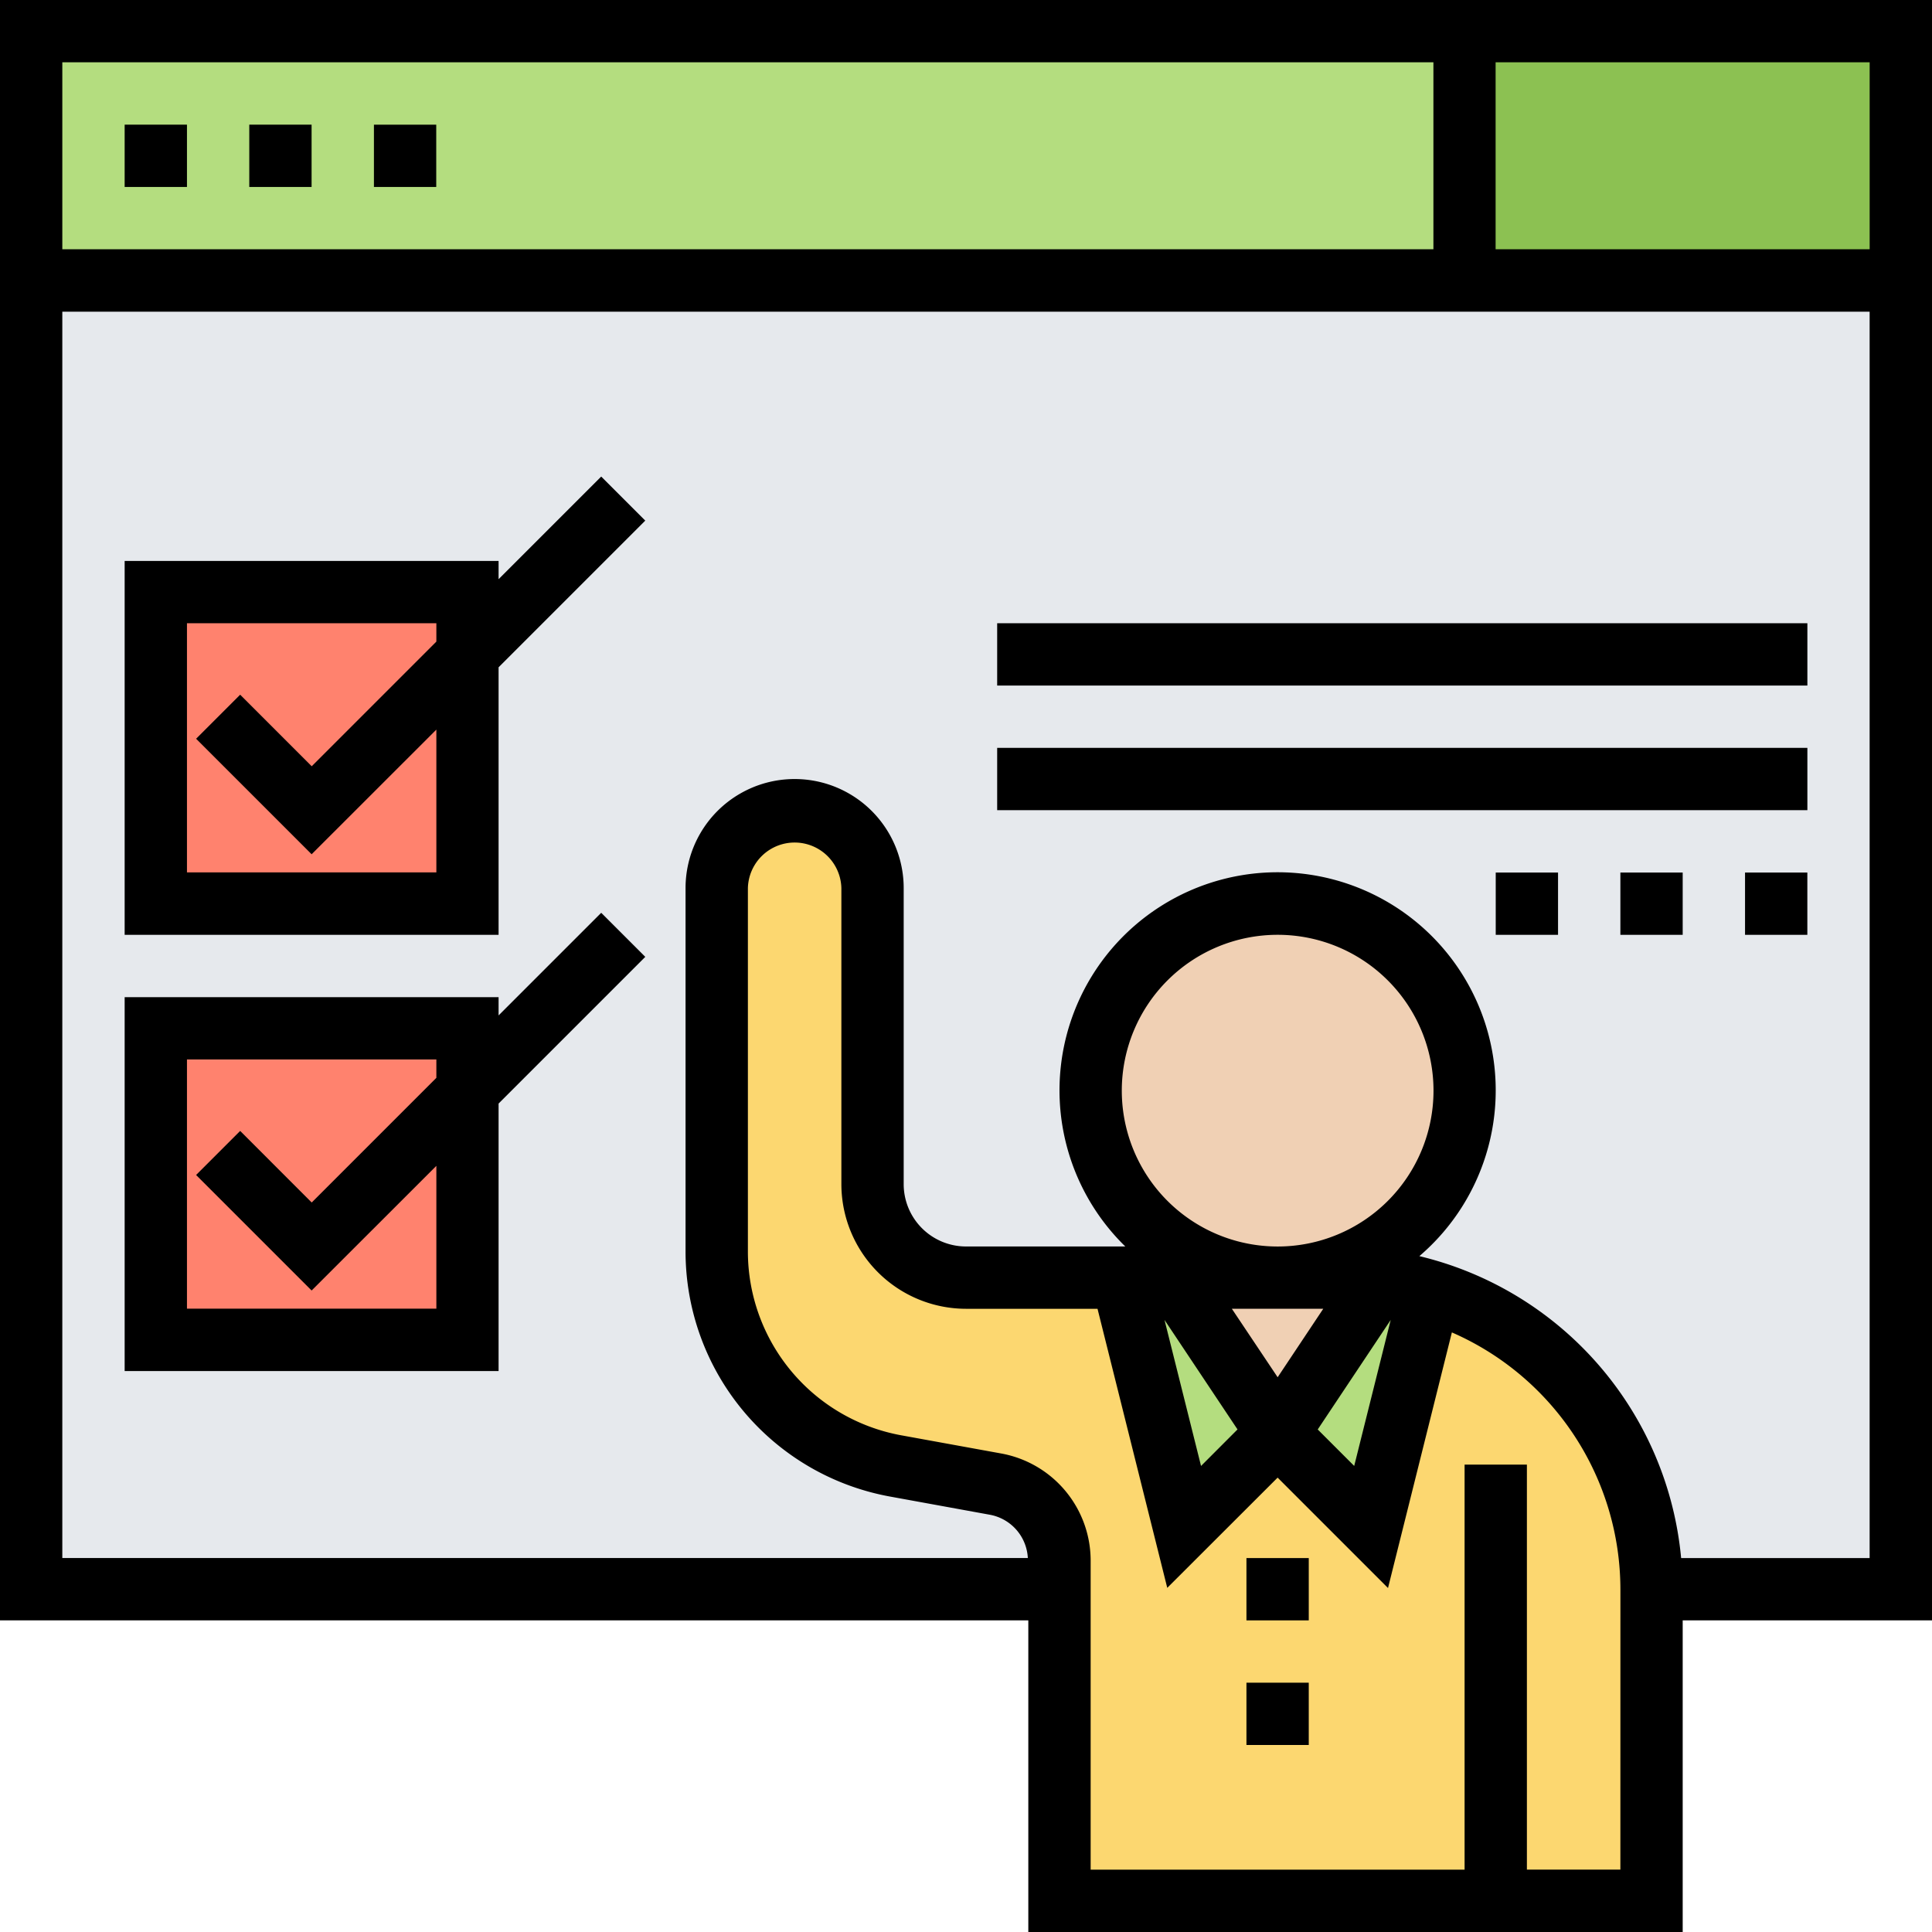 <svg id="domain" xmlns="http://www.w3.org/2000/svg" width="64.46" height="64.46" viewBox="0 0 64.46 64.46">
  <path id="Path_807" data-name="Path 807" d="M2,10H64.38V53.666H2Z" transform="translate(-0.96 -0.643)" fill="#e6e9ed"/>
  <path id="Path_808" data-name="Path 808" d="M42.714,47.793l3.119,3.119,1.965-7.87a10.406,10.406,0,0,1,7.392,9.95v10.4H35.436V52.046a2.589,2.589,0,0,0-2.131-2.558l-3.327-.6A7.288,7.288,0,0,1,24,41.722V29.6a2.6,2.6,0,0,1,5.2,0v9.877A3.115,3.115,0,0,0,32.317,42.6h5.2L39.6,50.913Z" transform="translate(-0.087 0.032)" fill="#fcd770"/>
  <path id="Path_809" data-name="Path 809" d="M47.084,42.443l-1.965,7.87L42,47.195l3.4-5.1A8.972,8.972,0,0,1,47.084,42.443Z" transform="translate(0.627 0.63)" fill="#b4dd7f"/>
  <path id="Path_810" data-name="Path 810" d="M38.736,42,42.2,47.2l-3.119,3.119L37,42Z" transform="translate(0.428 0.627)" fill="#b4dd7f"/>
  <path id="Path_811" data-name="Path 811" d="M45.532,42.094l-3.4,5.1L38.67,42h5.541A9.18,9.18,0,0,1,45.532,42.094Z" transform="translate(0.495 0.627)" fill="#f0d0b4"/>
  <circle id="Ellipse_93" data-name="Ellipse 93" cx="6.238" cy="6.238" r="6.238" transform="translate(36.068 30.311)" fill="#f0d0b4"/>
  <path id="Path_812" data-name="Path 812" d="M16.4,36.079V44.4H6V34H16.4Z" transform="translate(-0.802 0.309)" fill="#ff826e"/>
  <path id="Path_813" data-name="Path 813" d="M16.4,22.079V30.4H6V20H16.4Z" transform="translate(-0.802 -0.246)" fill="#ff826e"/>
  <path id="Path_814" data-name="Path 814" d="M48,2H62.555v8.317H48Z" transform="translate(0.865 -0.96)" fill="#8cc152"/>
  <path id="Path_815" data-name="Path 815" d="M2,2H49.825v8.317H2Z" transform="translate(-0.96 -0.96)" fill="#b4dd7f"/>
  <path id="Path_816" data-name="Path 816" d="M65.46,1H1V55.063H35.309v10.4H57.142v-10.4H65.46ZM63.38,9.317H50.9V3.079H63.38ZM48.825,3.079V9.317H3.079V3.079Zm6.238,60.3H51.944V49.865H49.865V63.38H37.389V53.074a3.635,3.635,0,0,0-2.988-3.58l-3.326-.605a6.236,6.236,0,0,1-5.122-6.138V30.631a1.56,1.56,0,0,1,3.119,0v9.877a4.163,4.163,0,0,0,4.159,4.159h4.387l2.327,9.311L43.627,50.3l3.683,3.683,2.131-8.528a9.366,9.366,0,0,1,5.623,8.574ZM38.428,37.389a5.2,5.2,0,1,1,5.2,5.2A5.2,5.2,0,0,1,38.428,37.389Zm5.2,9.562L42.1,44.666H45.15Zm-2.556,2.96-1.219-4.873,2.436,3.654ZM47.4,45.039,46.182,49.91l-1.217-1.217Zm9.69,7.945a11.451,11.451,0,0,0-8.734-10.074,7.277,7.277,0,1,0-9.811-.322H33.23a2.081,2.081,0,0,1-2.079-2.079V30.631a3.639,3.639,0,0,0-7.278,0V42.751a8.312,8.312,0,0,0,6.83,8.182l3.326.606a1.549,1.549,0,0,1,1.264,1.444H3.079V11.4h60.3V52.984Z" transform="translate(-1 -1)"/>
  <path id="Path_817" data-name="Path 817" d="M20.9,30.293l-3.424,3.424v-.609H5V45.583H17.476V36.657l4.894-4.894ZM15.4,43.5H7.079V35.187H15.4V35.8l-4.159,4.159L8.854,37.571l-1.47,1.47,3.854,3.854L15.4,38.736Z" transform="translate(-0.841 0.162)"/>
  <path id="Path_818" data-name="Path 818" d="M17.476,19.717v-.609H5V31.583H17.476V22.657l4.894-4.894-1.47-1.47ZM15.4,29.5H7.079V21.187H15.4V21.8l-4.159,4.159L8.854,23.571l-1.47,1.47,3.854,3.854L15.4,24.736Z" transform="translate(-0.841 -0.393)"/>
  <path id="Path_819" data-name="Path 819" d="M33,21H60.032v2.079H33Z" transform="translate(0.27 -0.206)"/>
  <path id="Path_820" data-name="Path 820" d="M33,25H60.032v2.079H33Z" transform="translate(0.27 -0.048)"/>
  <path id="Path_821" data-name="Path 821" d="M57,29h2.079v2.079H57Z" transform="translate(1.222 0.111)"/>
  <path id="Path_822" data-name="Path 822" d="M53,29h2.079v2.079H53Z" transform="translate(1.063 0.111)"/>
  <path id="Path_823" data-name="Path 823" d="M49,29h2.079v2.079H49Z" transform="translate(0.904 0.111)"/>
  <path id="Path_824" data-name="Path 824" d="M41,51h2.079v2.079H41Z" transform="translate(0.587 0.984)"/>
  <path id="Path_825" data-name="Path 825" d="M41,55h2.079v2.079H41Z" transform="translate(0.587 1.142)"/>
  <path id="Path_826" data-name="Path 826" d="M5,5H7.079V7.079H5Z" transform="translate(-0.841 -0.841)"/>
  <path id="Path_827" data-name="Path 827" d="M9,5h2.079V7.079H9Z" transform="translate(-0.683 -0.841)"/>
  <path id="Path_828" data-name="Path 828" d="M13,5h2.079V7.079H13Z" transform="translate(-0.524 -0.841)"/>
</svg>
